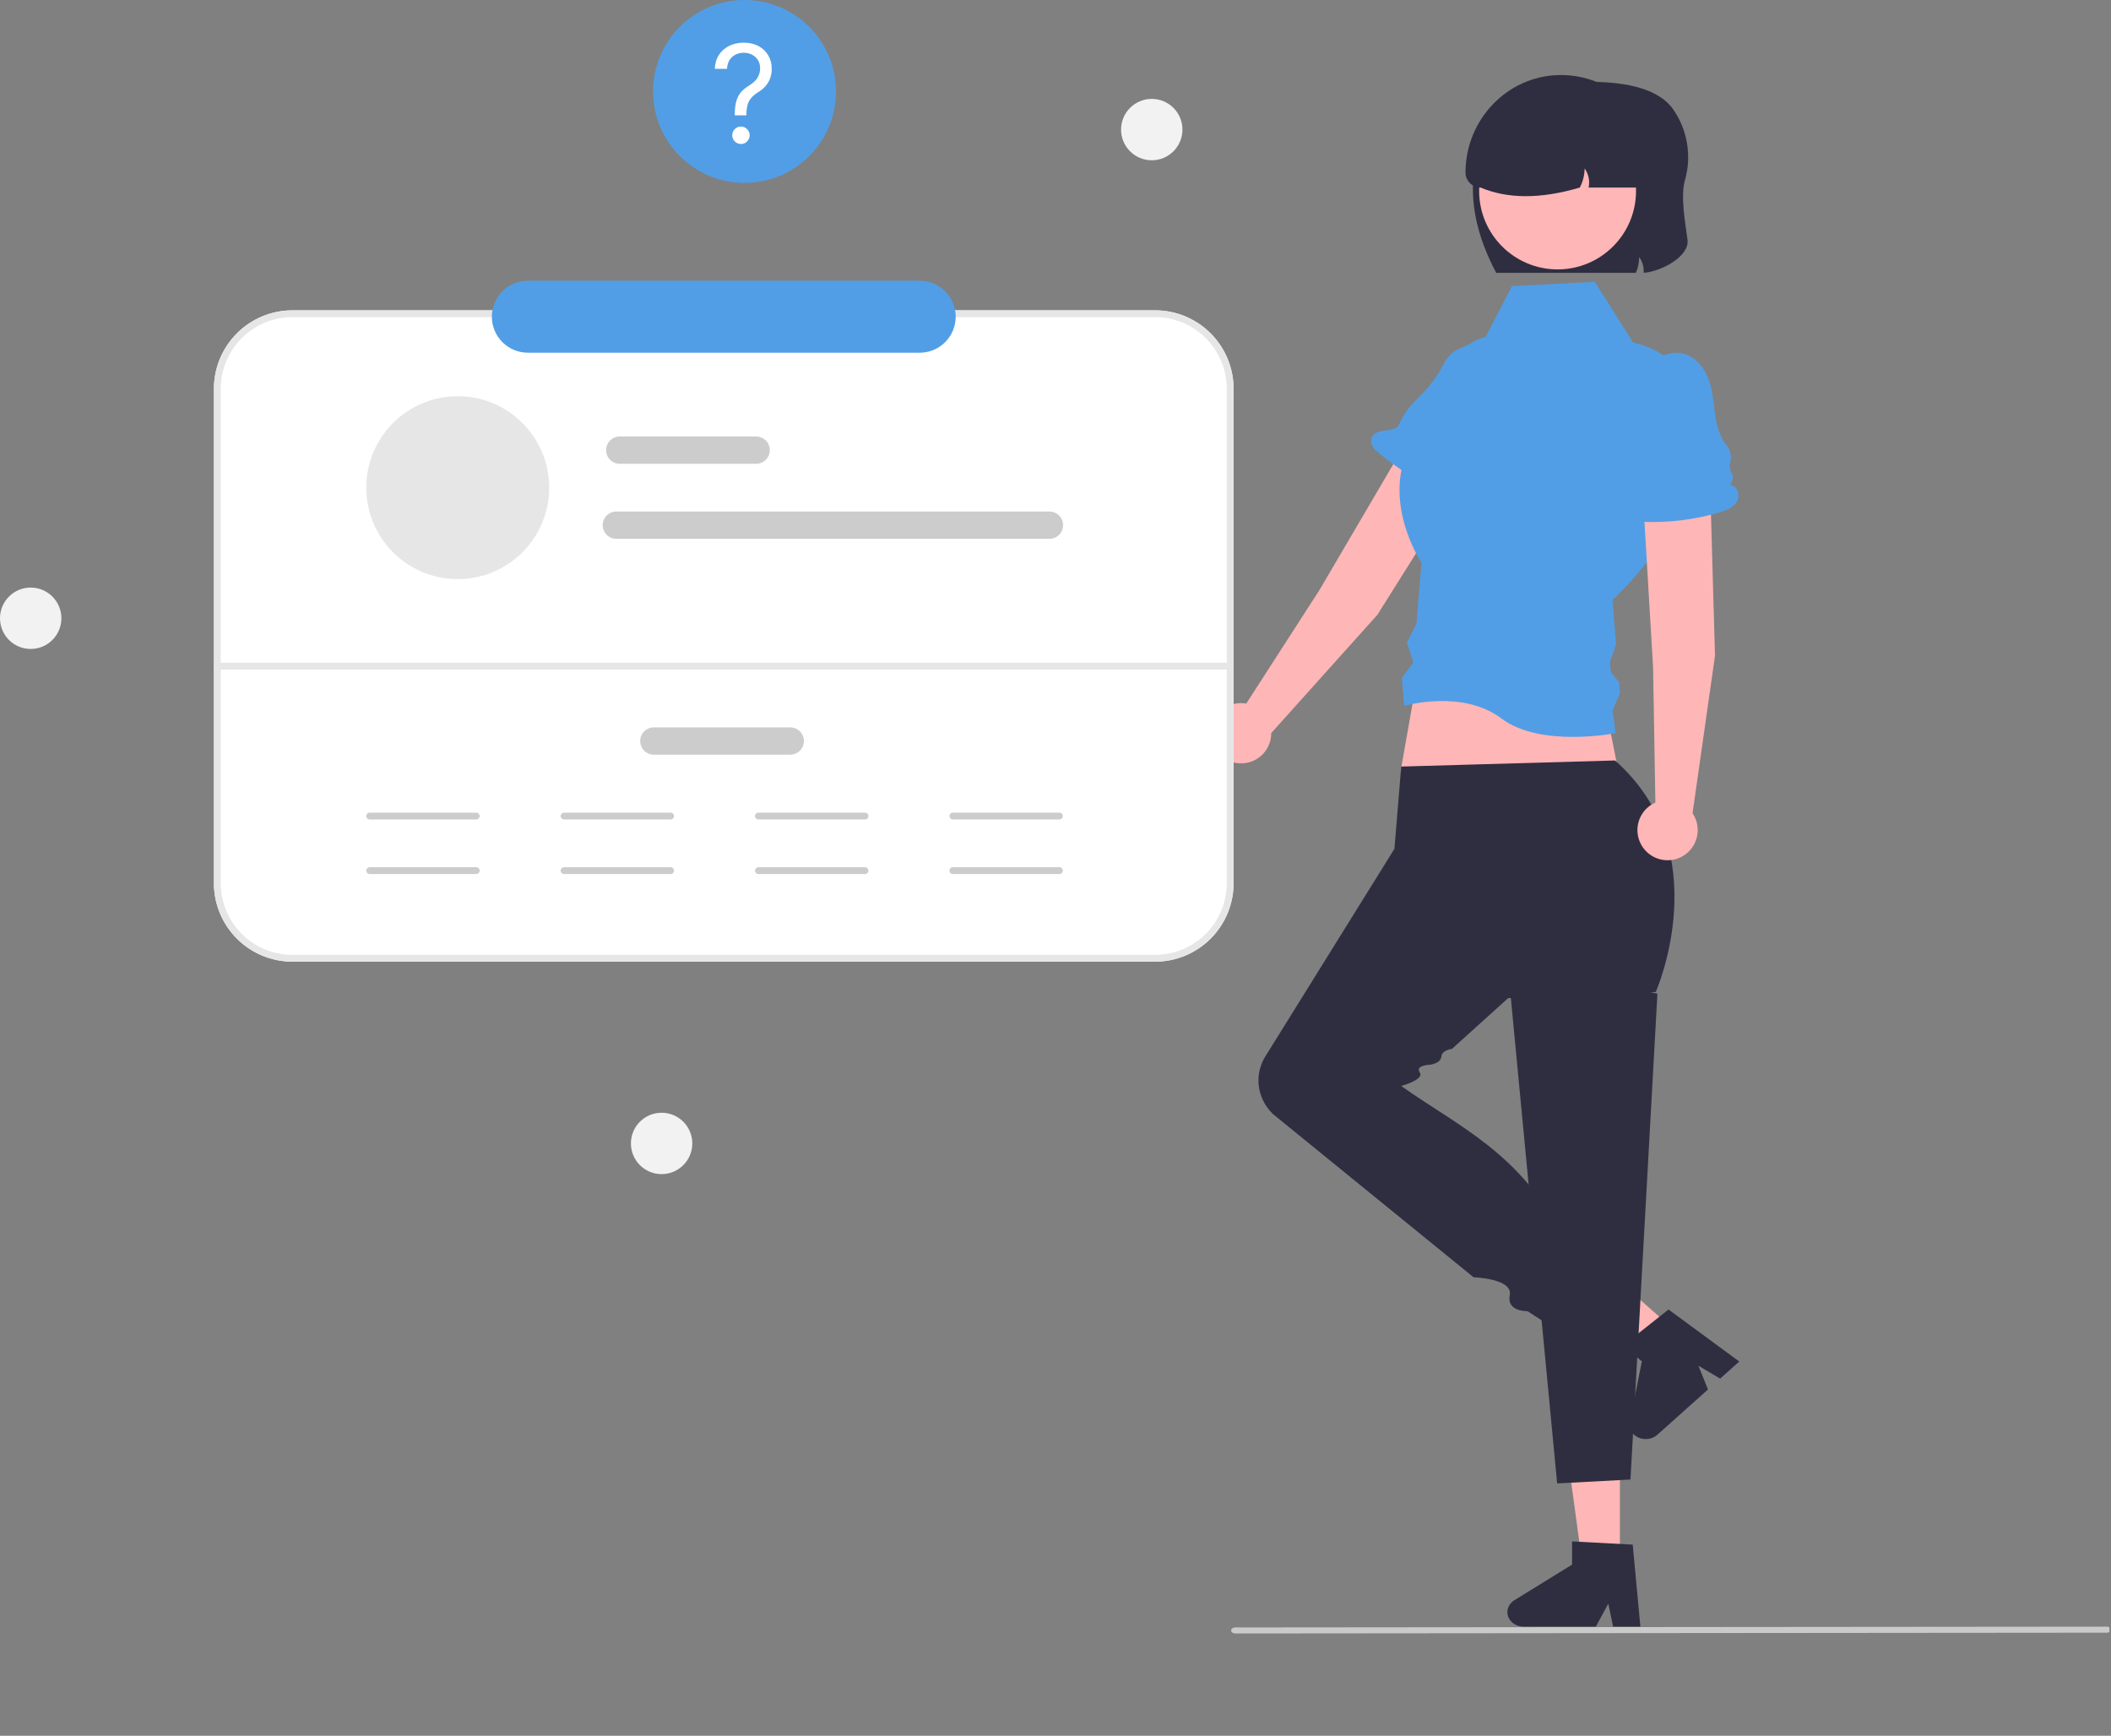 <svg width="619" height="509" viewBox="0 0 619 509" fill="none" xmlns="http://www.w3.org/2000/svg">
<rect x="0" y="0" width="619" height="509" fill="#808080" stroke="none"/>
<g clip-path="url(#clip0_403_48)">
<path d="M494.044 52.93C492.704 57.89 494.244 65.7 494.824 70.33C495.444 75.28 486.864 79.71 481.954 79.99C482.075 78.352 481.615 76.723 480.654 75.39C480.643 76.975 480.316 78.542 479.694 80H438.724C433.564 70.29 429.174 57.02 433.914 43.3C434.155 40.544 435.203 37.921 436.929 35.76C438.655 33.598 440.98 31.994 443.614 31.15L465.954 24C474.764 24 485.574 25.25 490.444 31.81C492.6 34.83 494.043 38.299 494.667 41.957C495.29 45.615 495.078 49.366 494.044 52.93Z" fill="#2F2E41"/>
<path d="M475 460H464.159L459 422H475V460Z" fill="#FFB6B6"/>
<path d="M481 477H473.015L471.59 470.264L467.939 477H446.761C445.746 477 444.757 476.71 443.939 476.173C443.122 475.635 442.518 474.878 442.216 474.012C441.914 473.146 441.929 472.217 442.26 471.359C442.591 470.502 443.22 469.761 444.056 469.246L460.968 458.81V452L478.757 452.949L481 477Z" fill="#2F2E41"/>
<path d="M492 390.921L484.205 398L450 374.448L461.504 364L492 390.921Z" fill="#FFB6B6"/>
<path d="M510 399.253L504.392 404.267L498.021 400.495L500.827 407.453L485.954 420.749C485.241 421.387 484.315 421.807 483.313 421.948C482.31 422.089 481.282 421.943 480.38 421.533C479.477 421.123 478.747 420.469 478.296 419.667C477.845 418.866 477.696 417.958 477.872 417.076L481.429 399.228L476 394.511L489.25 384L510 399.253Z" fill="#2F2E41"/>
<path d="M403.898 180.267L437.285 127.148C438.693 124.894 439.157 122.176 438.579 119.582C438.001 116.987 436.426 114.724 434.194 113.281C433.039 112.534 431.744 112.031 430.388 111.801C429.033 111.571 427.644 111.619 426.308 111.943C424.972 112.268 423.715 112.86 422.616 113.686C421.516 114.511 420.596 115.552 419.911 116.745L386.922 172.986L365.436 206.315C363.649 206.002 361.809 206.248 360.165 207.018C358.522 207.788 357.156 209.046 356.253 210.619C355.349 212.193 354.952 214.007 355.115 215.814C355.278 217.621 355.993 219.334 357.164 220.721C358.335 222.107 359.904 223.1 361.658 223.564C363.413 224.027 365.267 223.94 366.97 223.313C368.673 222.686 370.141 221.549 371.176 220.059C372.211 218.568 372.761 216.795 372.753 214.98L403.898 180.267Z" fill="#FFB6B6"/>
<path d="M435.362 141.04L438.177 140.509C437.798 139.819 437.639 139.028 437.723 138.245C437.807 137.461 438.129 136.722 438.645 136.127C439.161 135.532 439.848 135.11 440.612 134.916C441.376 134.723 442.18 134.768 442.918 135.046C439.526 131.509 441.173 125.685 443.355 121.297C444.932 118.125 446.704 114.991 447.476 111.534C448.648 106.286 447.137 99.934 440.138 98.678C437.276 98.23 434.349 98.823 431.887 100.348C427.488 102.948 426.499 101.816 423.724 106L422.142 108.94C420.11 112.122 417.686 115.036 414.926 117.612C412.952 119.578 411.361 121.893 410.235 124.441C410.087 124.756 409.868 125.033 409.596 125.25C408.513 126.087 407.042 126.129 405.685 126.307C403.975 126.532 402.019 127.256 402.063 129.377C402.088 129.884 402.217 130.38 402.443 130.835C402.669 131.29 402.987 131.693 403.376 132.019C410.596 138.337 419.045 143.094 428.192 145.991C430.224 146.633 432.507 147.165 434.418 146.223C436.329 145.281 437.15 142.2 435.362 141.04Z" fill="#519EE6"/>
<path d="M477.724 242L412.724 241L410.724 226L416.724 192H467.724L477.724 242Z" fill="#FFB6B6"/>
<path d="M338.724 282H85.724C79.626 281.993 73.78 279.568 69.468 275.256C65.156 270.944 62.731 265.098 62.724 259V114C62.731 107.902 65.156 102.056 69.468 97.744C73.78 93.432 79.626 91.007 85.724 91H338.724C344.822 91.007 350.668 93.432 354.98 97.744C359.292 102.056 361.717 107.902 361.724 114V259C361.717 265.098 359.292 270.944 354.98 275.256C350.668 279.568 344.822 281.993 338.724 282Z" fill="white"/>
<path d="M338.724 282H85.724C79.626 281.993 73.78 279.568 69.468 275.256C65.156 270.944 62.731 265.098 62.724 259V114C62.731 107.902 65.156 102.056 69.468 97.744C73.78 93.432 79.626 91.007 85.724 91H338.724C344.822 91.007 350.668 93.432 354.98 97.744C359.292 102.056 361.717 107.902 361.724 114V259C361.717 265.098 359.292 270.944 354.98 275.256C350.668 279.568 344.822 281.993 338.724 282ZM85.724 93C80.156 93.006 74.819 95.221 70.882 99.158C66.945 103.095 64.73 108.432 64.724 114V259C64.73 264.568 66.945 269.905 70.882 273.842C74.819 277.779 80.156 279.994 85.724 280H338.724C344.292 279.994 349.629 277.779 353.566 273.842C357.503 269.905 359.718 264.568 359.724 259V114C359.718 108.432 357.503 103.095 353.566 99.158C349.63 95.221 344.292 93.006 338.724 93H85.724Z" fill="#E6E6E6"/>
<path d="M359.725 196.339H63.724C63.458 196.339 63.204 196.234 63.017 196.046C62.829 195.859 62.724 195.605 62.724 195.339C62.724 195.074 62.829 194.82 63.017 194.632C63.204 194.445 63.458 194.339 63.724 194.339H359.725C359.991 194.339 360.245 194.445 360.432 194.632C360.62 194.82 360.725 195.074 360.725 195.339C360.725 195.605 360.62 195.859 360.432 196.046C360.245 196.234 359.991 196.339 359.725 196.339Z" fill="#E6E6E6"/>
<path d="M337.724 47C342.695 47 346.724 42.971 346.724 38C346.724 33.029 342.695 29 337.724 29C332.754 29 328.724 33.029 328.724 38C328.724 42.971 332.754 47 337.724 47Z" fill="#F2F2F2"/>
<path d="M9 190.3C13.971 190.3 18 186.271 18 181.3C18 176.329 13.971 172.3 9 172.3C4.029 172.3 0 176.329 0 181.3C0 186.271 4.029 190.3 9 190.3Z" fill="#F2F2F2"/>
<path d="M194 344.3C198.971 344.3 203 340.271 203 335.3C203 330.329 198.971 326.3 194 326.3C189.029 326.3 185 330.329 185 335.3C185 340.271 189.029 344.3 194 344.3Z" fill="#F2F2F2"/>
<path d="M139.646 240.3H108.401C108.136 240.3 107.882 240.195 107.694 240.007C107.507 239.82 107.401 239.565 107.401 239.3C107.401 239.035 107.507 238.78 107.694 238.593C107.882 238.405 108.136 238.3 108.401 238.3H139.646C139.911 238.3 140.165 238.405 140.353 238.593C140.54 238.78 140.646 239.035 140.646 239.3C140.646 239.565 140.54 239.82 140.353 240.007C140.165 240.195 139.911 240.3 139.646 240.3Z" fill="#CCCCCC"/>
<path d="M139.646 256.3H108.401C108.136 256.3 107.882 256.195 107.694 256.007C107.507 255.82 107.401 255.565 107.401 255.3C107.401 255.035 107.507 254.78 107.694 254.593C107.882 254.405 108.136 254.3 108.401 254.3H139.646C139.911 254.3 140.165 254.405 140.353 254.593C140.54 254.78 140.646 255.035 140.646 255.3C140.646 255.565 140.54 255.82 140.353 256.007C140.165 256.195 139.911 256.3 139.646 256.3Z" fill="#CCCCCC"/>
<path d="M310.646 240.3H279.401C279.136 240.3 278.882 240.195 278.694 240.007C278.507 239.82 278.401 239.565 278.401 239.3C278.401 239.035 278.507 238.78 278.694 238.593C278.882 238.405 279.136 238.3 279.401 238.3H310.646C310.911 238.3 311.165 238.405 311.353 238.593C311.54 238.78 311.646 239.035 311.646 239.3C311.646 239.565 311.54 239.82 311.353 240.007C311.165 240.195 310.911 240.3 310.646 240.3Z" fill="#CCCCCC"/>
<path d="M310.646 256.3H279.401C279.136 256.3 278.882 256.195 278.694 256.007C278.507 255.82 278.401 255.565 278.401 255.3C278.401 255.035 278.507 254.78 278.694 254.593C278.882 254.405 279.136 254.3 279.401 254.3H310.646C310.911 254.3 311.165 254.405 311.353 254.593C311.54 254.78 311.646 255.035 311.646 255.3C311.646 255.565 311.54 255.82 311.353 256.007C311.165 256.195 310.911 256.3 310.646 256.3Z" fill="#CCCCCC"/>
<path d="M253.646 240.3H222.401C222.136 240.3 221.882 240.195 221.694 240.007C221.507 239.82 221.401 239.565 221.401 239.3C221.401 239.035 221.507 238.78 221.694 238.593C221.882 238.405 222.136 238.3 222.401 238.3H253.646C253.911 238.3 254.165 238.405 254.353 238.593C254.54 238.78 254.646 239.035 254.646 239.3C254.646 239.565 254.54 239.82 254.353 240.007C254.165 240.195 253.911 240.3 253.646 240.3Z" fill="#CCCCCC"/>
<path d="M253.646 256.3H222.401C222.136 256.3 221.882 256.195 221.694 256.007C221.507 255.82 221.401 255.565 221.401 255.3C221.401 255.035 221.507 254.78 221.694 254.593C221.882 254.405 222.136 254.3 222.401 254.3H253.646C253.911 254.3 254.165 254.405 254.353 254.593C254.54 254.78 254.646 255.035 254.646 255.3C254.646 255.565 254.54 255.82 254.353 256.007C254.165 256.195 253.911 256.3 253.646 256.3Z" fill="#CCCCCC"/>
<path d="M196.646 240.3H165.401C165.136 240.3 164.882 240.195 164.694 240.007C164.507 239.82 164.401 239.565 164.401 239.3C164.401 239.035 164.507 238.78 164.694 238.593C164.882 238.405 165.136 238.3 165.401 238.3H196.646C196.911 238.3 197.165 238.405 197.353 238.593C197.54 238.78 197.646 239.035 197.646 239.3C197.646 239.565 197.54 239.82 197.353 240.007C197.165 240.195 196.911 240.3 196.646 240.3Z" fill="#CCCCCC"/>
<path d="M196.646 256.3H165.401C165.136 256.3 164.882 256.195 164.694 256.007C164.507 255.82 164.401 255.565 164.401 255.3C164.401 255.035 164.507 254.78 164.694 254.593C164.882 254.405 165.136 254.3 165.401 254.3H196.646C196.911 254.3 197.165 254.405 197.353 254.593C197.54 254.78 197.646 255.035 197.646 255.3C197.646 255.565 197.54 255.82 197.353 256.007C197.165 256.195 196.911 256.3 196.646 256.3Z" fill="#CCCCCC"/>
<path d="M410.872 224.787L408.882 248.91L371.333 309.301C369.529 311.99 368.738 315.129 369.076 318.253C369.415 321.377 370.864 324.32 373.211 326.647L432.095 374.551C432.095 374.551 443.671 374.892 442.696 379.804C441.721 384.716 447.908 384.483 447.908 384.483L454.87 389L458.638 363.273C445.978 337.894 427.205 330.151 410.872 318.444C410.872 318.444 417.759 316.606 416.306 314.476C414.852 312.346 419.416 312.205 419.416 312.205C419.416 312.205 422.444 311.838 422.629 309.858C422.813 307.879 425.75 307.579 425.75 307.579L442.224 292.69L485.507 290.903C485.507 290.903 503.823 249.705 473.565 223L410.872 224.787Z" fill="#2F2E41"/>
<path d="M442 282L456.597 435L478.097 433.855L486 291.386L442 282Z" fill="#2F2E41"/>
<path d="M443.361 83.896L467.634 82.645L478.908 100.46C478.908 100.46 500.121 104.007 498.651 129.004C497.18 154 472.841 175.935 472.841 175.935L473.881 188.953L472.074 194.116L472.306 197.015L474.771 200.085L475.025 203.26L472.841 208.284L473.724 215C473.724 215 451.762 219.36 440.243 210.68C428.724 202 411.724 207 411.724 207L411.084 198.727L414.415 194.26L412.554 188.434L415.352 182.83L416.81 165.03C416.81 165.03 400.853 141.057 419.171 123.001L426.523 110.502L434.75 100.466L443.361 83.896Z" fill="#519EE6"/>
<path d="M502.882 192.305L501.096 129.59C501.012 126.933 499.888 124.416 497.964 122.581C496.041 120.746 493.474 119.741 490.816 119.783C489.441 119.804 488.085 120.106 486.83 120.669C485.575 121.231 484.449 122.044 483.518 123.056C482.588 124.068 481.873 125.26 481.418 126.557C480.963 127.855 480.777 129.232 480.871 130.604L484.724 195.692L485.398 235.34C483.739 236.075 482.345 237.302 481.408 238.856C480.471 240.41 480.034 242.214 480.158 244.025C480.282 245.835 480.961 247.563 482.101 248.975C483.241 250.386 484.789 251.412 486.533 251.914C488.277 252.415 490.133 252.368 491.849 251.778C493.565 251.188 495.057 250.084 496.124 248.615C497.191 247.147 497.779 245.387 497.811 243.572C497.842 241.758 497.313 239.978 496.298 238.474L502.882 192.305Z" fill="#FFB6B6"/>
<path d="M507.223 142.205C507.681 141.739 507.974 141.136 508.057 140.487C508.139 139.838 508.007 139.181 507.679 138.615C507.288 137.909 507.128 137.098 507.219 136.296C507.239 136.142 507.269 135.988 507.308 135.837C507.569 134.934 507.608 133.981 507.422 133.059C507.236 132.137 506.83 131.274 506.239 130.542C504.258 128.163 503.302 124.562 502.888 121.352C502.435 117.838 502.166 114.248 500.885 110.946C499.037 106.182 494.623 101.936 488.597 103.968C486.048 104.872 483.888 106.627 482.481 108.938C479.477 113.729 479.444 119.523 479.466 125.066L478.385 122.876C478.515 128.929 477.42 134.947 475.168 140.567C476.511 140.306 477.461 142.111 477.027 143.408C476.592 144.706 475.393 145.558 474.364 146.461C473.068 147.599 471.845 149.288 473.061 151.027C473.363 151.434 473.747 151.775 474.187 152.027C474.628 152.28 475.116 152.438 475.621 152.493C485.135 153.73 494.803 152.986 504.016 150.307C506.062 149.711 508.255 148.883 509.32 147.038C510.384 145.192 509.353 142.176 507.223 142.205Z" fill="#519EE6"/>
<path d="M456.725 79C469.427 79 479.725 68.703 479.725 56C479.725 43.297 469.427 33 456.725 33C444.022 33 433.725 43.297 433.725 56C433.725 68.703 444.022 79 456.725 79Z" fill="#FFB6B6"/>
<path d="M218.315 53.638C233.127 53.638 245.134 41.631 245.134 26.819C245.134 12.007 233.127 0 218.315 0C203.503 0 191.496 12.007 191.496 26.819C191.496 41.631 203.503 53.638 218.315 53.638Z" fill="#519EE6"/>
<path d="M269.671 103.424H154.777C151.978 103.424 149.294 102.313 147.315 100.333C145.336 98.354 144.224 95.67 144.224 92.871C144.224 90.072 145.336 87.388 147.315 85.409C149.294 83.43 151.978 82.318 154.777 82.318H269.671C271.058 82.317 272.431 82.589 273.713 83.118C274.994 83.648 276.159 84.425 277.14 85.405C278.121 86.385 278.899 87.549 279.43 88.83C279.961 90.111 280.234 91.484 280.234 92.871C280.234 94.258 279.961 95.631 279.43 96.912C278.899 98.193 278.121 99.357 277.14 100.337C276.159 101.317 274.994 102.094 273.713 102.624C272.431 103.154 271.058 103.426 269.671 103.424Z" fill="#519EE6"/>
<path d="M617.814 478.771L362.185 479C361.87 478.999 361.569 478.905 361.347 478.739C361.125 478.573 361 478.348 361 478.114C361 477.88 361.125 477.656 361.347 477.49C361.569 477.324 361.87 477.23 362.185 477.229L617.814 477C618.129 477.001 618.431 477.095 618.653 477.261C618.875 477.427 619 477.652 619 477.886C619 478.12 618.875 478.344 618.653 478.51C618.431 478.676 618.129 478.77 617.814 478.771Z" fill="#CACACA"/>
<path d="M485.725 50V55H465.825C466.027 54.035 466.027 53.038 465.826 52.073C465.624 51.107 465.226 50.194 464.655 49.39C464.638 51.347 464.151 53.271 463.235 55C451.728 58.403 442.07 58.337 434.155 55C432.98 55 431.853 54.533 431.022 53.702C430.191 52.871 429.725 51.744 429.725 50.569C429.725 35.239 441.808 22.322 457.135 22.006C460.861 21.927 464.565 22.593 468.03 23.965C471.496 25.336 474.652 27.385 477.315 29.993C479.978 32.6 482.093 35.713 483.537 39.148C484.981 42.584 485.725 46.273 485.725 50Z" fill="#2F2E41"/>
<path d="M221.724 136H181.724C180.663 136 179.646 135.579 178.896 134.828C178.146 134.078 177.724 133.061 177.724 132C177.724 130.939 178.146 129.922 178.896 129.172C179.646 128.421 180.663 128 181.724 128H221.724C222.785 128 223.802 128.421 224.553 129.172C225.303 129.922 225.724 130.939 225.724 132C225.724 133.061 225.303 134.078 224.553 134.828C223.802 135.579 222.785 136 221.724 136Z" fill="#CCCCCC"/>
<path d="M231.724 221.3H191.724C190.663 221.3 189.646 220.879 188.896 220.128C188.146 219.378 187.724 218.361 187.724 217.3C187.724 216.239 188.146 215.222 188.896 214.472C189.646 213.721 190.663 213.3 191.724 213.3H231.724C232.785 213.3 233.802 213.721 234.553 214.472C235.303 215.222 235.724 216.239 235.724 217.3C235.724 218.361 235.303 219.378 234.553 220.128C233.802 220.879 232.785 221.3 231.724 221.3Z" fill="#CCCCCC"/>
<path d="M307.724 158H180.724C179.663 158 178.646 157.579 177.896 156.828C177.146 156.078 176.724 155.061 176.724 154C176.724 152.939 177.146 151.922 177.896 151.172C178.646 150.421 179.663 150 180.724 150H307.724C308.785 150 309.802 150.421 310.553 151.172C311.303 151.922 311.724 152.939 311.724 154C311.724 155.061 311.303 156.078 310.553 156.828C309.802 157.579 308.785 158 307.724 158Z" fill="#CCCCCC"/>
<path d="M134.22 169.819C149.032 169.819 161.039 157.812 161.039 143C161.039 128.188 149.032 116.181 134.22 116.181C119.409 116.181 107.401 128.188 107.401 143C107.401 157.812 119.409 169.819 134.22 169.819Z" fill="#E6E6E6"/>
<path d="M215.443 33.818V33.648C215.462 31.839 215.652 30.4 216.011 29.329C216.371 28.259 216.883 27.393 217.545 26.73C218.208 26.067 219.004 25.456 219.932 24.898C220.491 24.557 220.992 24.154 221.438 23.69C221.883 23.217 222.233 22.672 222.489 22.057C222.754 21.441 222.886 20.759 222.886 20.011C222.886 19.083 222.669 18.278 222.233 17.597C221.797 16.915 221.215 16.389 220.486 16.02C219.757 15.651 218.947 15.466 218.057 15.466C217.28 15.466 216.532 15.627 215.812 15.949C215.093 16.271 214.491 16.777 214.009 17.469C213.526 18.16 213.246 19.064 213.17 20.182H209.591C209.667 18.572 210.083 17.194 210.841 16.048C211.608 14.902 212.616 14.027 213.866 13.421C215.126 12.814 216.523 12.511 218.057 12.511C219.723 12.511 221.172 12.843 222.403 13.506C223.644 14.169 224.6 15.078 225.273 16.233C225.955 17.388 226.295 18.704 226.295 20.182C226.295 21.224 226.134 22.166 225.812 23.009C225.5 23.851 225.045 24.604 224.449 25.267C223.862 25.93 223.152 26.517 222.318 27.028C221.485 27.549 220.817 28.099 220.315 28.676C219.813 29.244 219.449 29.921 219.222 30.707C218.994 31.493 218.871 32.474 218.852 33.648V33.818H215.443ZM217.261 42.227C216.561 42.227 215.959 41.976 215.457 41.474C214.955 40.972 214.705 40.371 214.705 39.67C214.705 38.97 214.955 38.368 215.457 37.867C215.959 37.365 216.561 37.114 217.261 37.114C217.962 37.114 218.563 37.365 219.065 37.867C219.567 38.368 219.818 38.97 219.818 39.67C219.818 40.135 219.7 40.561 219.463 40.949C219.236 41.337 218.928 41.65 218.54 41.886C218.161 42.114 217.735 42.227 217.261 42.227Z" fill="white"/>
</g>
<defs>
<clipPath id="clip0_403_48">
<rect width="618.524" height="508.679" fill="white"/>
</clipPath>
</defs>
</svg>
